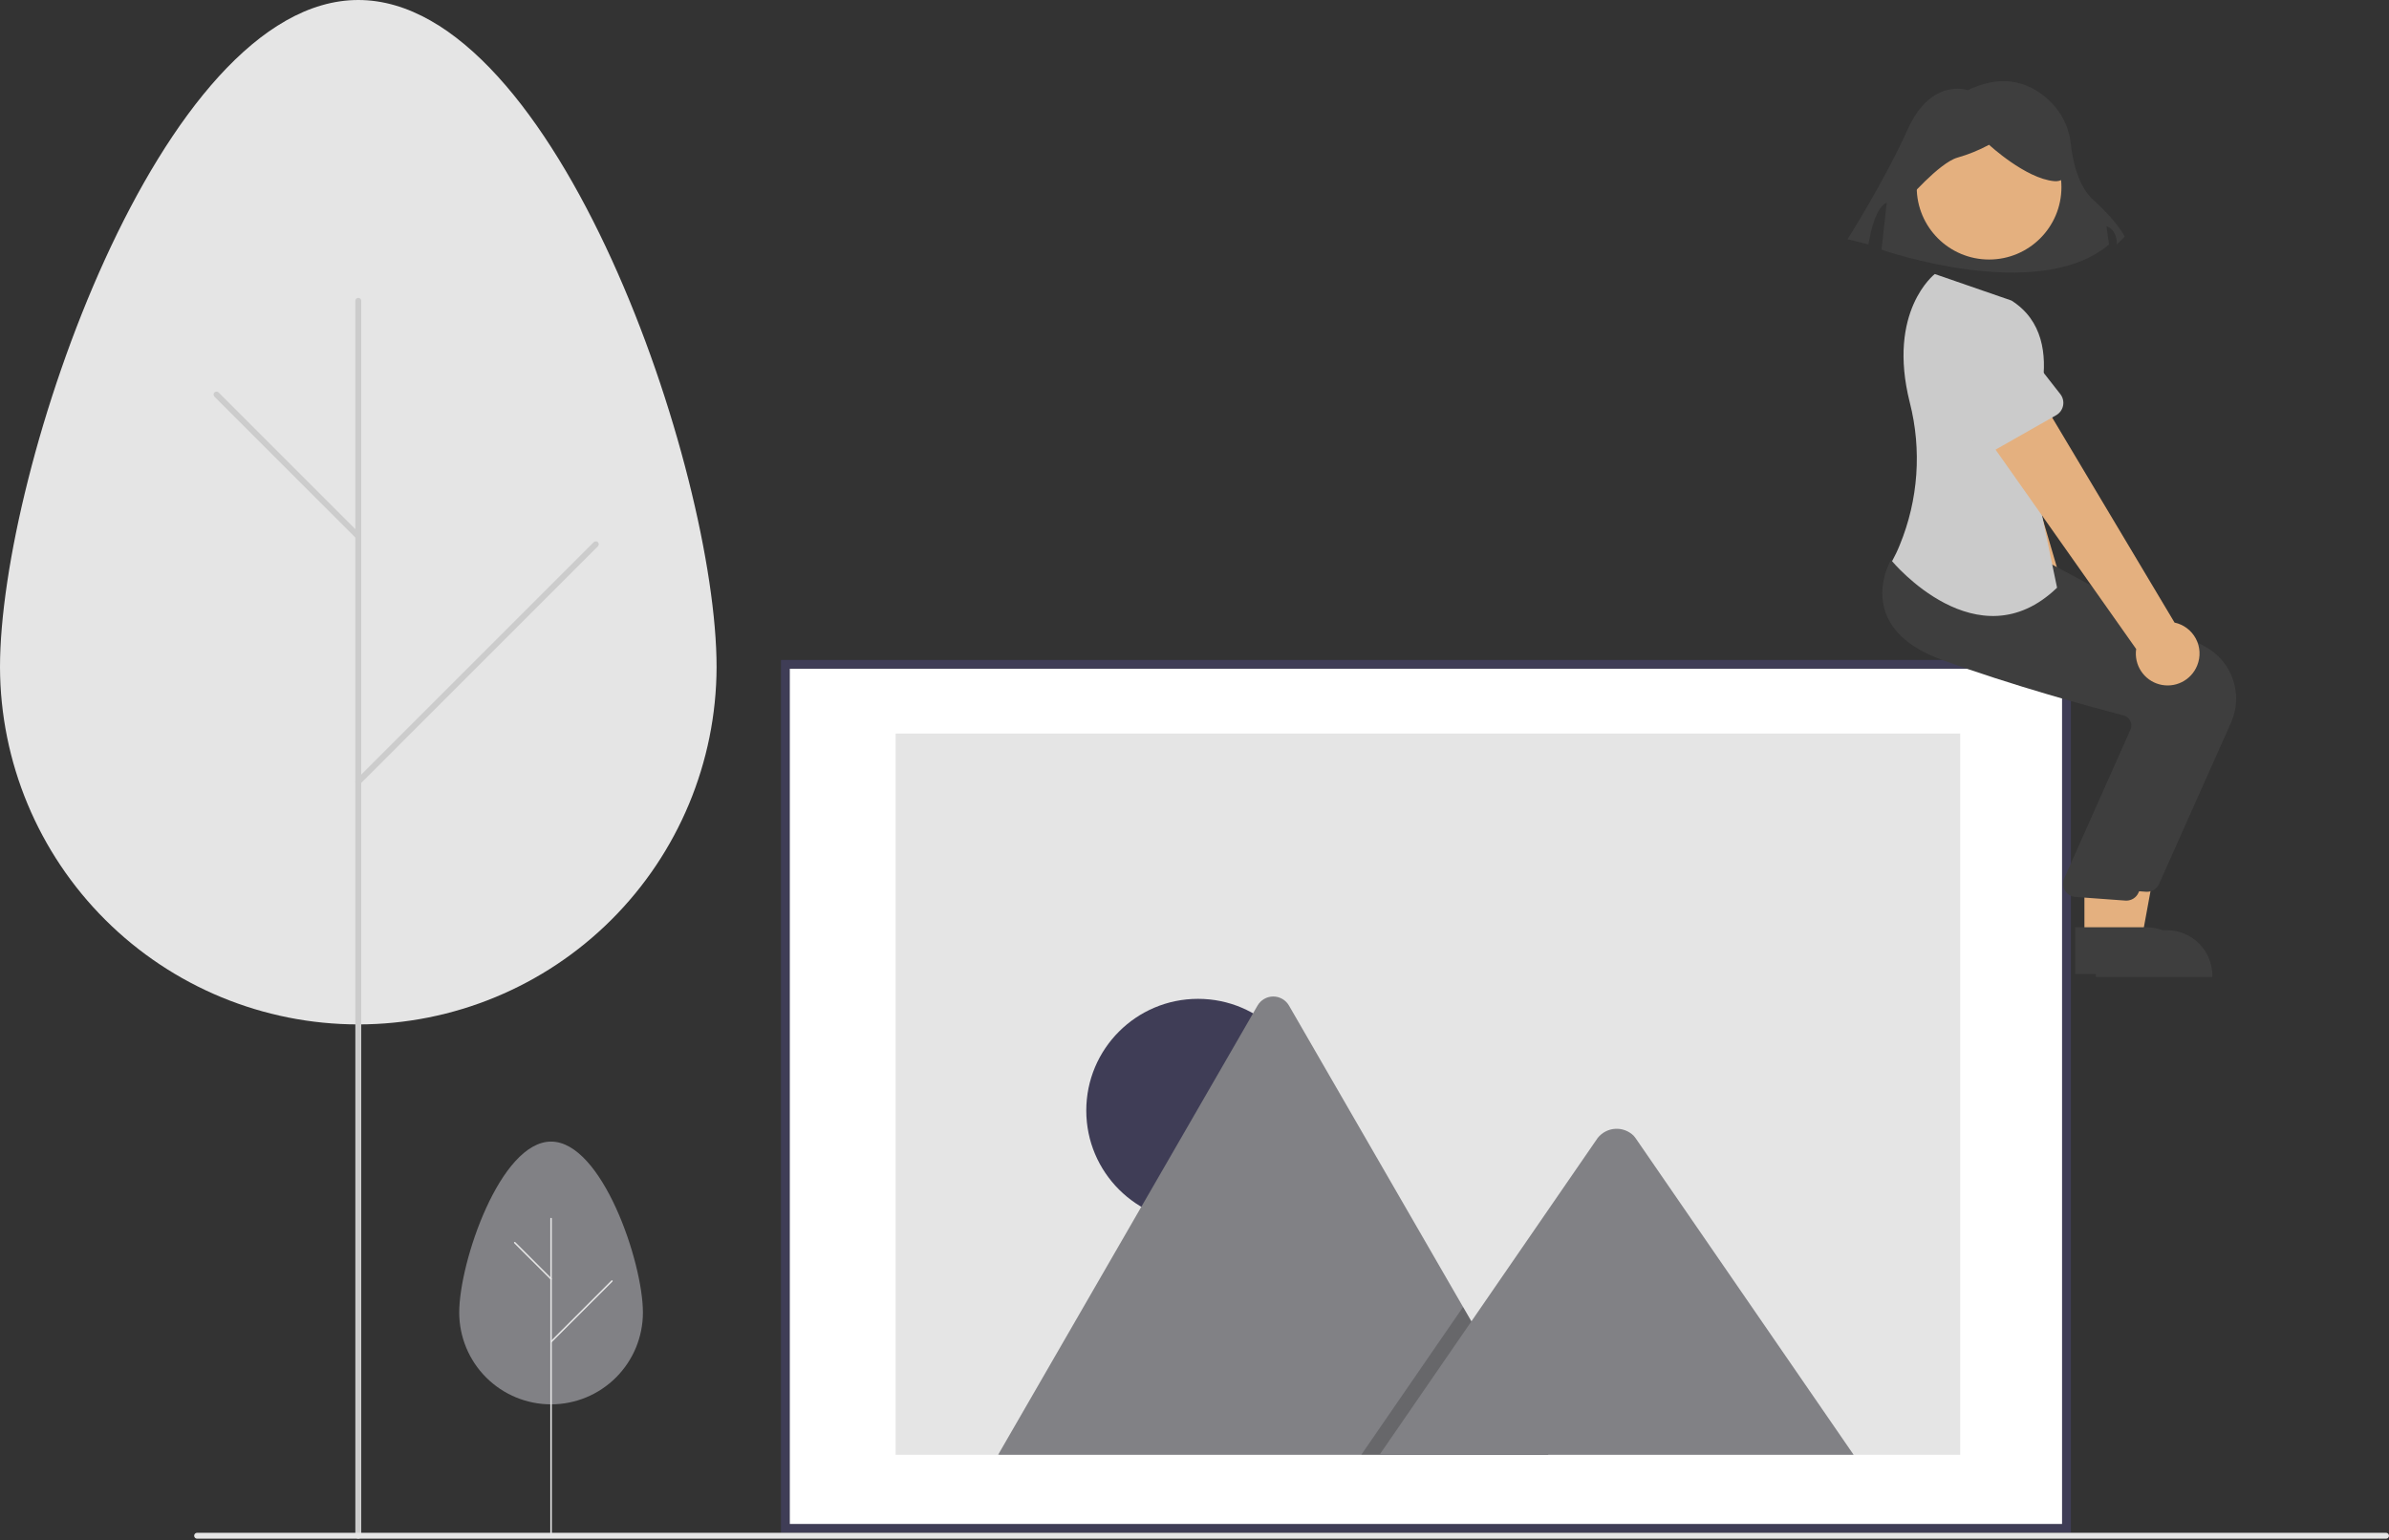 <svg width="200" height="129" viewBox="0 0 200 129" fill="none" xmlns="http://www.w3.org/2000/svg">
<rect x="0" y="0" width="200" height="129" fill="#333333" stroke="none"/>
<g clip-path="url(#clip0_33_148)">
<path d="M164.74 7.551C164.74 7.551 161.675 6.457 159.705 10.835C157.734 15.214 154.669 20.031 154.669 20.031L156.42 20.469C156.42 20.469 156.858 17.404 157.953 16.966L157.515 20.907C157.515 20.907 170.652 25.505 176.563 20.469L176.344 18.937C176.344 18.937 177.221 19.156 177.221 20.469L177.877 19.812C177.877 19.812 177.22 18.499 175.25 16.747C173.957 15.597 173.512 13.41 173.36 12.043C173.245 10.901 172.788 9.82 172.049 8.943C170.739 7.425 168.353 5.813 164.74 7.551Z" fill="#3E3E3E"/>
<path d="M173.102 55.509H65.853V127.864H173.102V55.509Z" fill="white"/>
<path d="M173.368 128.357H65.38V55.262H173.368V128.357ZM66.12 127.617H172.629V56.002H66.12V127.617Z" fill="#3F3D56"/>
<path d="M74.979 121.825H164.101V61.428H74.979V121.825Z" fill="#E5E5E5"/>
<path d="M100.295 102.352C105.461 102.352 109.649 98.164 109.649 92.998C109.649 87.831 105.461 83.643 100.295 83.643C95.128 83.643 90.94 87.831 90.94 92.998C90.94 98.164 95.128 102.352 100.295 102.352Z" fill="#3F3D56"/>
<path d="M129.629 121.826H83.739C83.681 121.827 83.623 121.822 83.566 121.812L105.271 84.218C105.403 83.984 105.595 83.789 105.828 83.654C106.06 83.518 106.324 83.447 106.593 83.447C106.862 83.447 107.127 83.518 107.359 83.654C107.591 83.789 107.783 83.984 107.916 84.218L122.483 109.445L123.181 110.652L129.629 121.826Z" fill="#818185"/>
<path opacity="0.2" d="M129.629 121.825H113.961L121.653 110.652L122.207 109.847L122.484 109.445L123.181 110.652L129.629 121.825Z" fill="black"/>
<path d="M155.181 121.825H115.489L123.181 110.652L123.734 109.847L133.757 95.288C133.934 95.066 134.156 94.883 134.408 94.752C134.661 94.621 134.938 94.544 135.222 94.528C135.506 94.511 135.79 94.553 136.056 94.653C136.323 94.754 136.565 94.909 136.767 95.108C136.819 95.165 136.867 95.225 136.912 95.288L155.181 121.825Z" fill="#818185"/>
<path d="M174.715 56.835C174.947 56.525 175.107 56.167 175.185 55.788C175.264 55.408 175.258 55.017 175.168 54.64C175.079 54.263 174.908 53.91 174.667 53.606C174.427 53.303 174.123 53.056 173.776 52.882L166.98 29.727L161.806 32.261L170.113 54.225C169.86 54.827 169.836 55.5 170.046 56.118C170.257 56.735 170.687 57.254 171.254 57.576C171.822 57.898 172.487 58 173.125 57.863C173.763 57.727 174.329 57.361 174.715 56.835V56.835Z" fill="#E4B07F"/>
<path d="M168.52 33.594L162.728 35.162C162.563 35.206 162.391 35.215 162.222 35.187C162.054 35.159 161.894 35.095 161.752 34.999C161.611 34.903 161.492 34.779 161.403 34.633C161.314 34.487 161.258 34.324 161.238 34.154L160.538 28.213C160.312 27.368 160.432 26.468 160.87 25.711C161.307 24.953 162.028 24.401 162.873 24.175C163.718 23.949 164.618 24.068 165.376 24.505C166.133 24.942 166.686 25.663 166.913 26.508L169.299 31.972C169.367 32.129 169.401 32.298 169.398 32.469C169.394 32.639 169.355 32.807 169.281 32.961C169.207 33.115 169.101 33.252 168.97 33.361C168.838 33.47 168.685 33.55 168.52 33.594L168.52 33.594Z" fill="#818185"/>
<path d="M176.229 78.884H179.253L180.691 71.041H176.227L176.229 78.884Z" fill="#E4B07F"/>
<path d="M175.458 77.897H181.414C181.912 77.897 182.405 77.995 182.866 78.186C183.326 78.376 183.745 78.656 184.097 79.008C184.449 79.361 184.729 79.779 184.92 80.239C185.11 80.7 185.209 81.193 185.209 81.692V81.815H175.458L175.458 77.897Z" fill="#3E3E3E"/>
<path d="M179.739 74.679C179.704 74.679 179.668 74.677 179.633 74.674L175.448 74.369C175.279 74.354 175.115 74.299 174.97 74.21C174.826 74.122 174.703 74.001 174.612 73.857C174.522 73.713 174.465 73.551 174.447 73.382C174.429 73.213 174.45 73.042 174.508 72.882L180.109 60.3C180.149 60.188 180.165 60.068 180.157 59.95C180.148 59.831 180.115 59.715 180.06 59.609C180.004 59.503 179.927 59.409 179.833 59.334C179.739 59.259 179.631 59.205 179.514 59.175C176.881 58.487 170.124 56.654 164.275 54.509C161.769 53.59 160.191 52.263 159.584 50.563C158.785 48.322 159.968 46.278 160.019 46.192L160.058 46.125L165.562 46.625L171.529 47.133L184.604 54.144C185.699 54.737 186.532 55.72 186.935 56.899C187.338 58.077 187.282 59.364 186.779 60.504L180.751 74.022C180.663 74.217 180.521 74.383 180.342 74.5C180.162 74.617 179.953 74.679 179.739 74.679Z" fill="#3E3E3E"/>
<path d="M166.519 21.732C169.865 21.732 172.577 19.02 172.577 15.674C172.577 12.328 169.865 9.616 166.519 9.616C163.174 9.616 160.462 12.328 160.462 15.674C160.462 19.02 163.174 21.732 166.519 21.732Z" fill="#E4B07F"/>
<path d="M174.502 78.638H177.526L178.965 70.794H174.501L174.502 78.638Z" fill="#E4B07F"/>
<path d="M173.731 77.65H179.687C180.185 77.65 180.679 77.749 181.139 77.939C181.6 78.13 182.018 78.409 182.371 78.762C182.723 79.114 183.003 79.532 183.193 79.993C183.384 80.453 183.482 80.947 183.482 81.445V81.569H173.731L173.731 77.65Z" fill="#3E3E3E"/>
<path d="M178.012 75.419C177.977 75.419 177.942 75.417 177.906 75.414L173.721 75.109C173.552 75.093 173.389 75.039 173.244 74.95C173.099 74.861 172.977 74.74 172.886 74.597C172.795 74.453 172.738 74.29 172.72 74.121C172.702 73.953 172.723 73.782 172.782 73.622L178.382 61.04C178.422 60.927 178.439 60.808 178.43 60.689C178.422 60.57 178.389 60.455 178.333 60.349C178.278 60.242 178.201 60.148 178.107 60.074C178.013 59.999 177.904 59.945 177.788 59.915C175.154 59.227 168.398 57.394 162.549 55.249C160.043 54.33 158.465 53.002 157.858 51.303C157.058 49.062 158.241 47.018 158.292 46.932L158.332 46.865L163.836 47.365L169.802 47.873L182.877 54.884C183.973 55.477 184.805 56.46 185.208 57.638C185.611 58.817 185.556 60.104 185.052 61.243L179.024 74.761C178.937 74.957 178.795 75.123 178.615 75.24C178.436 75.356 178.226 75.418 178.012 75.419Z" fill="#3E3E3E"/>
<path d="M168.388 25.166L161.975 22.947C161.975 22.947 157.949 26.04 159.883 33.712C160.893 37.672 160.599 41.851 159.045 45.63C158.858 46.098 158.642 46.553 158.399 46.994C158.399 46.994 165.551 55.627 172.211 49.214L169.621 36.759C169.621 36.759 173.691 28.496 168.388 25.166Z" fill="#CBCBCB"/>
<path d="M183.943 55.726C184.089 55.367 184.155 54.981 184.136 54.594C184.117 54.207 184.014 53.829 183.833 53.486C183.652 53.144 183.398 52.845 183.09 52.611C182.781 52.377 182.425 52.214 182.046 52.133L169.68 31.409L165.303 35.156L178.834 54.349C178.739 54.994 178.885 55.652 179.243 56.198C179.601 56.743 180.146 57.138 180.776 57.308C181.406 57.478 182.077 57.411 182.66 57.119C183.244 56.828 183.7 56.332 183.943 55.726V55.726Z" fill="#E4B07F"/>
<path d="M172.137 34.769L166.921 37.734C166.773 37.819 166.608 37.87 166.438 37.885C166.268 37.9 166.096 37.878 165.936 37.821C165.775 37.763 165.628 37.672 165.506 37.553C165.383 37.434 165.288 37.29 165.226 37.131L163.064 31.553C162.633 30.791 162.524 29.889 162.758 29.046C162.993 28.203 163.553 27.488 164.315 27.058C165.077 26.627 165.979 26.517 166.822 26.752C167.665 26.987 168.38 27.547 168.81 28.309L172.485 33.004C172.59 33.139 172.665 33.294 172.705 33.46C172.745 33.626 172.748 33.799 172.715 33.967C172.682 34.134 172.613 34.292 172.513 34.431C172.414 34.569 172.285 34.685 172.137 34.769H172.137Z" fill="#CBCBCB"/>
<path d="M159.613 16.81C159.613 16.81 162.338 13.637 163.871 13.199C164.79 12.938 165.678 12.577 166.519 12.124C166.519 12.124 169.563 14.951 171.972 15.17C174.38 15.389 172.191 9.916 172.191 9.916L167.812 8.822L163.652 9.26L160.368 11.449L159.613 16.81Z" fill="#3E3E3E"/>
<path d="M0 55.876C0 39.31 13.429 0 29.995 0C46.561 0 59.99 39.31 59.99 55.876C59.967 63.816 56.797 71.423 51.174 77.029C45.552 82.636 37.935 85.784 29.995 85.784C22.055 85.784 14.438 82.636 8.816 77.029C3.193 71.423 0.023 63.816 0 55.876Z" fill="#E5E5E5"/>
<path d="M29.995 128.85C29.93 128.85 29.867 128.824 29.821 128.777C29.774 128.731 29.748 128.668 29.748 128.603V25.191C29.748 25.125 29.774 25.062 29.821 25.016C29.867 24.97 29.93 24.944 29.995 24.944C30.06 24.944 30.123 24.97 30.169 25.016C30.216 25.062 30.242 25.125 30.242 25.191V128.603C30.242 128.668 30.216 128.731 30.169 128.777C30.123 128.824 30.06 128.85 29.995 128.85Z" fill="#CCCCCC"/>
<path d="M29.995 45.155C29.93 45.155 29.867 45.129 29.821 45.083L17.948 33.211C17.904 33.164 17.879 33.102 17.879 33.038C17.88 32.973 17.906 32.911 17.951 32.865C17.997 32.819 18.059 32.794 18.124 32.793C18.189 32.792 18.251 32.817 18.297 32.862L30.169 44.734C30.204 44.769 30.227 44.812 30.237 44.86C30.246 44.908 30.241 44.958 30.223 45.003C30.204 45.048 30.172 45.086 30.132 45.113C30.091 45.141 30.044 45.155 29.995 45.155Z" fill="#CCCCCC"/>
<path d="M29.995 65.707C29.946 65.707 29.898 65.693 29.858 65.666C29.817 65.639 29.786 65.6 29.767 65.555C29.748 65.51 29.744 65.46 29.753 65.413C29.763 65.365 29.786 65.321 29.821 65.286L49.702 45.405C49.725 45.381 49.752 45.363 49.781 45.35C49.811 45.337 49.843 45.33 49.876 45.329C49.908 45.329 49.94 45.334 49.97 45.346C50 45.358 50.028 45.376 50.051 45.398C50.075 45.421 50.093 45.448 50.106 45.477C50.119 45.507 50.126 45.539 50.127 45.572C50.127 45.604 50.121 45.636 50.109 45.666C50.097 45.697 50.08 45.724 50.057 45.747L50.051 45.753L30.169 65.636C30.123 65.682 30.06 65.708 29.995 65.708V65.707Z" fill="#CCCCCC"/>
<path d="M199.753 128.85H16.499C16.434 128.85 16.371 128.824 16.325 128.777C16.279 128.731 16.253 128.668 16.253 128.603C16.253 128.538 16.279 128.475 16.325 128.429C16.371 128.382 16.434 128.356 16.499 128.356H199.753C199.819 128.356 199.882 128.382 199.928 128.429C199.974 128.475 200 128.538 200 128.603C200 128.668 199.974 128.731 199.928 128.777C199.882 128.824 199.819 128.85 199.753 128.85Z" fill="#E6E6E6"/>
<path d="M38.445 109.911C38.445 105.667 41.888 95.597 46.134 95.597C50.38 95.597 53.823 105.666 53.823 109.911C53.823 111.95 53.013 113.906 51.571 115.348C50.129 116.79 48.173 117.6 46.134 117.6C44.095 117.6 42.139 116.79 40.697 115.348C39.255 113.906 38.445 111.95 38.445 109.911Z" fill="#818185"/>
<path d="M46.134 128.603C46.117 128.603 46.101 128.596 46.089 128.584C46.077 128.572 46.071 128.556 46.071 128.54V102.049C46.071 102.04 46.072 102.032 46.076 102.024C46.079 102.017 46.083 102.01 46.089 102.004C46.095 101.998 46.102 101.993 46.11 101.99C46.117 101.987 46.126 101.985 46.134 101.985C46.142 101.985 46.151 101.987 46.158 101.99C46.166 101.993 46.173 101.998 46.179 102.004C46.185 102.01 46.189 102.017 46.193 102.024C46.196 102.032 46.197 102.04 46.197 102.049V128.54C46.197 128.556 46.191 128.572 46.179 128.584C46.167 128.596 46.151 128.603 46.134 128.603Z" fill="#E6E6E6"/>
<path d="M46.134 107.163C46.126 107.163 46.117 107.161 46.11 107.158C46.102 107.155 46.095 107.15 46.089 107.144L43.046 104.103C43.034 104.091 43.028 104.075 43.028 104.059C43.028 104.042 43.035 104.026 43.046 104.014C43.058 104.002 43.074 103.996 43.091 103.996C43.108 103.996 43.124 104.002 43.136 104.014L46.179 107.055C46.188 107.064 46.194 107.075 46.196 107.087C46.199 107.1 46.197 107.112 46.193 107.124C46.188 107.135 46.18 107.145 46.169 107.152C46.159 107.159 46.146 107.163 46.134 107.163Z" fill="#E6E6E6"/>
<path d="M46.134 112.428C46.121 112.428 46.109 112.425 46.099 112.418C46.088 112.411 46.08 112.401 46.076 112.389C46.071 112.378 46.069 112.365 46.072 112.353C46.074 112.341 46.08 112.33 46.089 112.321L51.186 107.228C51.198 107.216 51.214 107.209 51.23 107.209C51.247 107.209 51.263 107.216 51.275 107.227C51.287 107.239 51.294 107.255 51.294 107.272C51.294 107.289 51.287 107.305 51.275 107.317L46.178 112.41C46.173 112.416 46.166 112.421 46.158 112.424C46.15 112.427 46.142 112.428 46.134 112.428Z" fill="#E6E6E6"/>
</g>
<defs>
<clipPath id="clip0_33_148">
<rect width="200" height="128.85" fill="white"/>
</clipPath>
</defs>
</svg>
